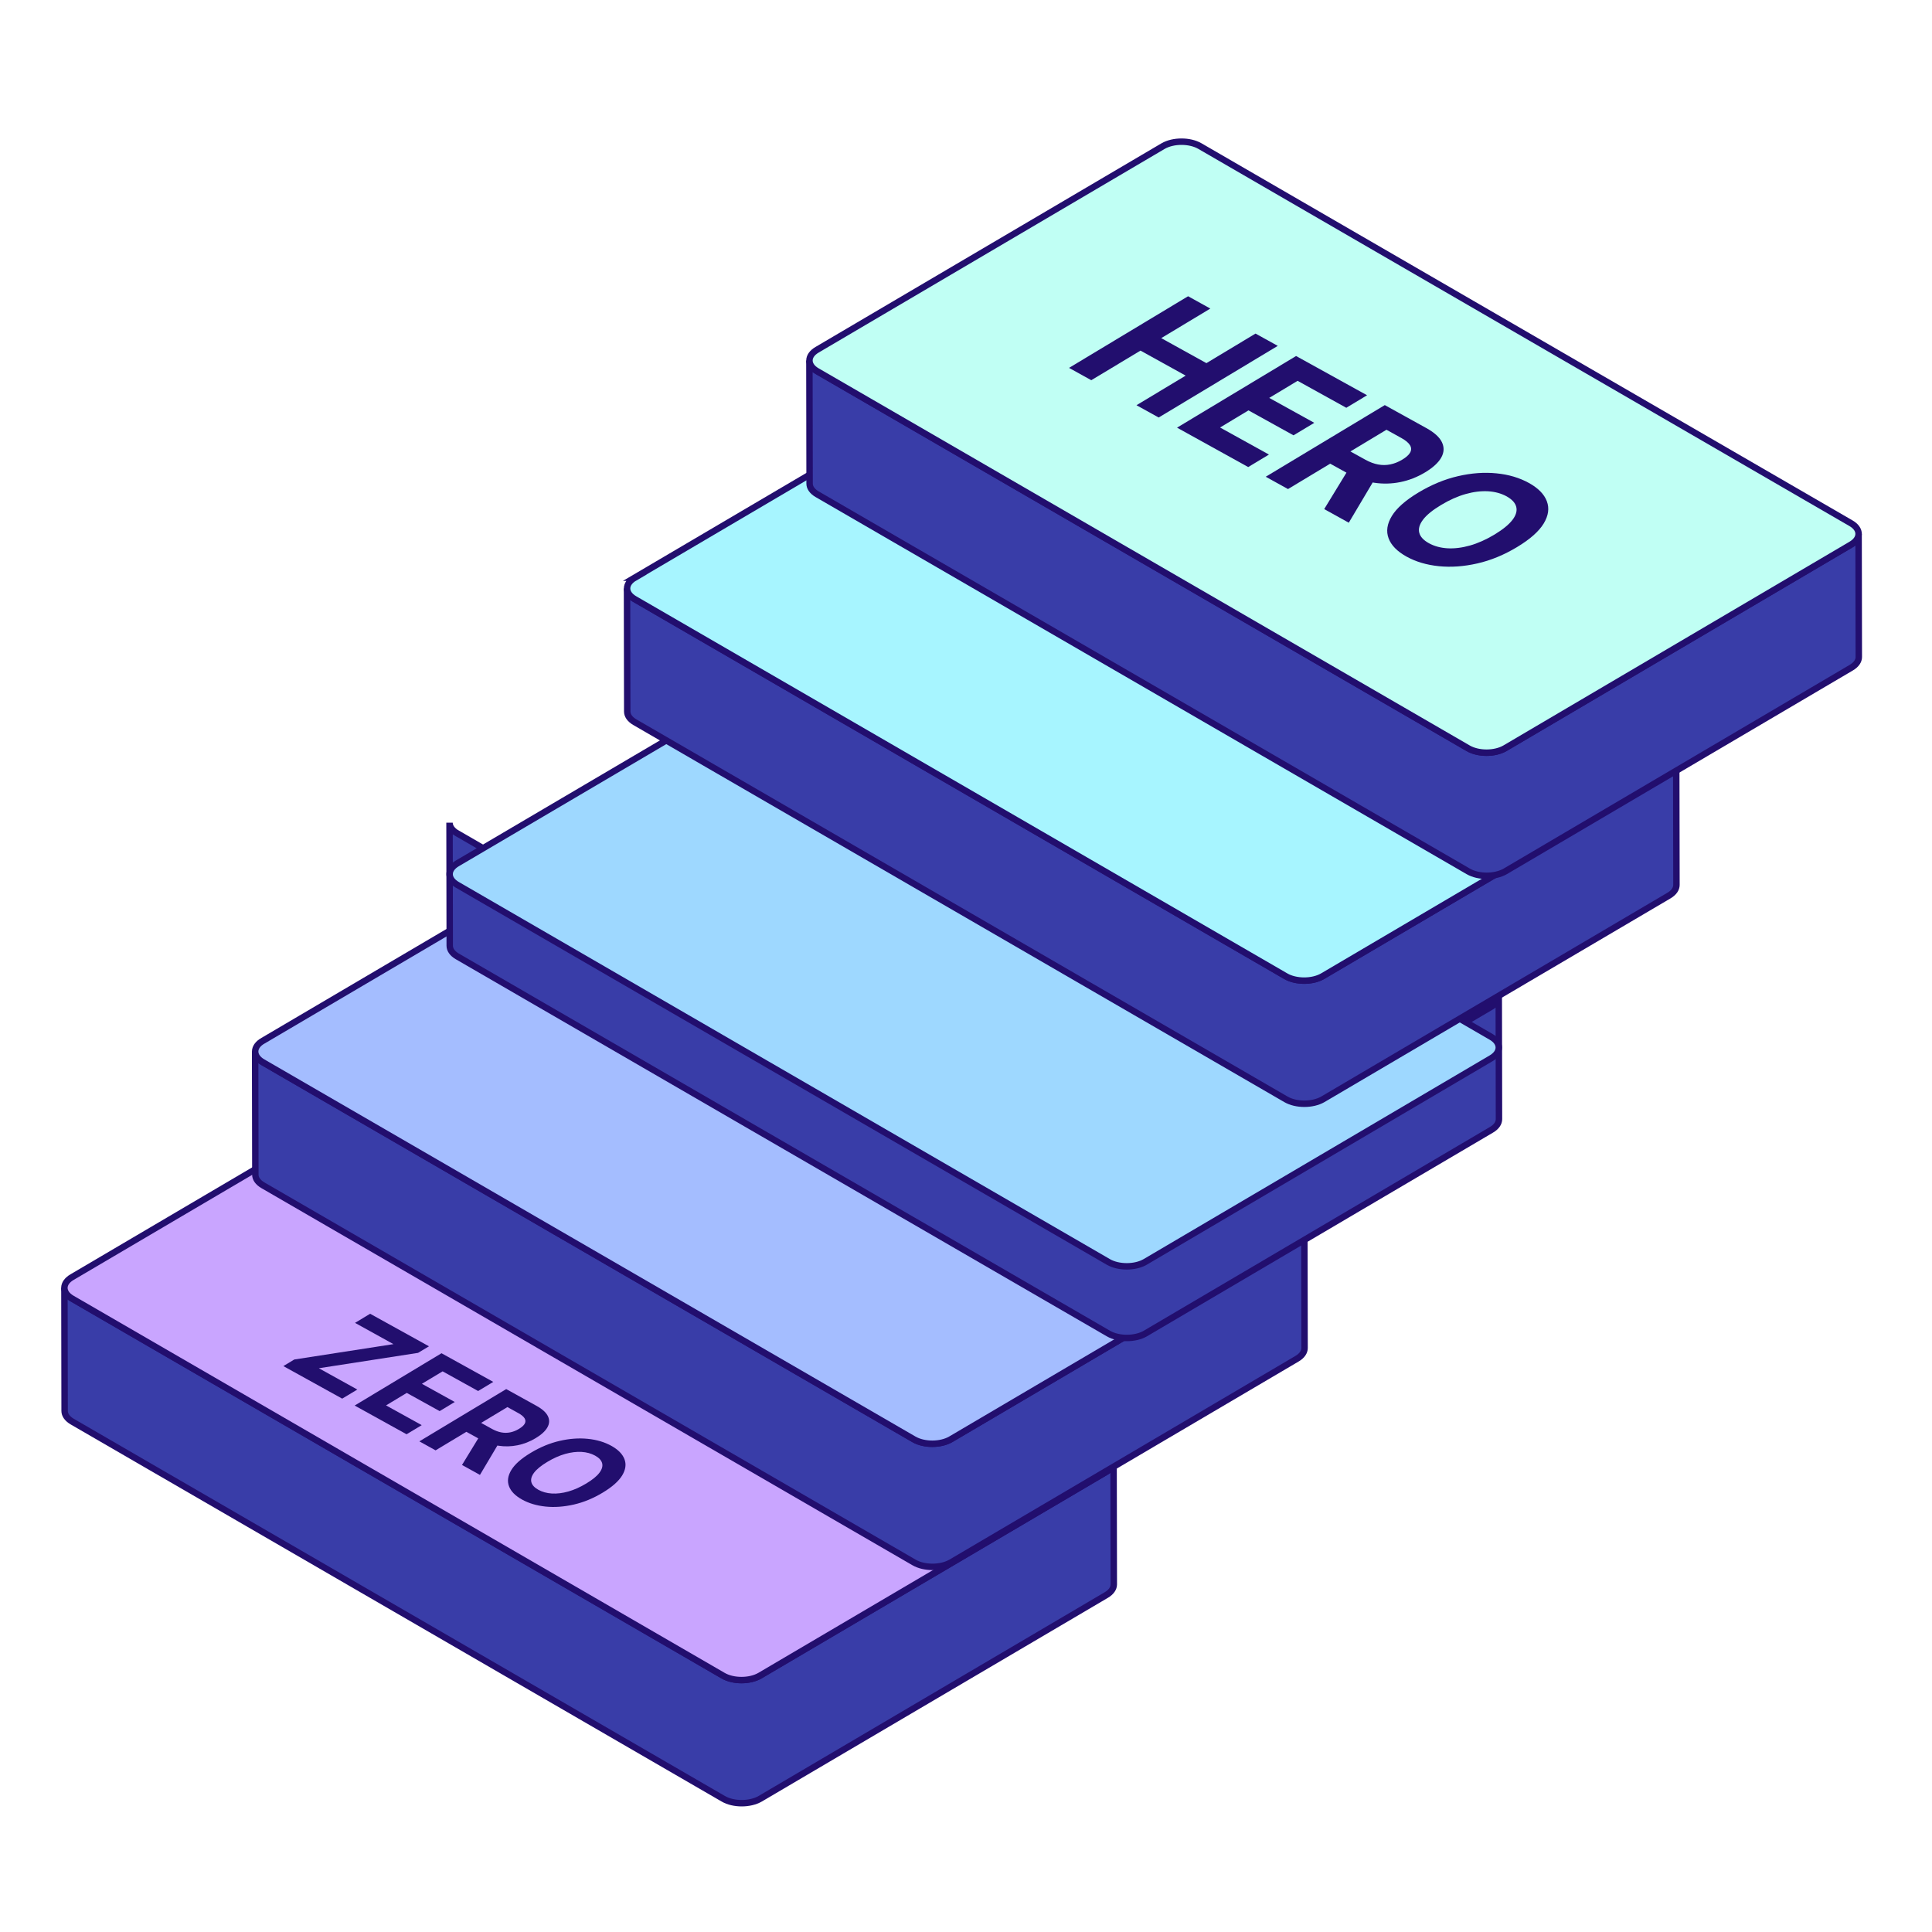 <svg width="150" height="150" viewBox="0 0 150 150" fill="none" xmlns="http://www.w3.org/2000/svg">
<path d="M5.59 100.816L56.14 130.097C56.93 130.557 58.213 130.557 59.006 130.097L85.861 114.289C86.26 114.058 86.461 113.755 86.458 113.452L86.475 123.011C86.475 123.314 86.277 123.616 85.875 123.848L59.022 139.655C58.227 140.115 56.944 140.115 56.154 139.655L5.606 110.372C5.215 110.143 5.017 109.846 5.017 109.549L5.001 99.99C5.001 100.288 5.199 100.588 5.59 100.816Z" fill="#393DA8" stroke="#220E6E" stroke-width="0.5"/>
<path d="M5.598 99.153C4.805 99.613 4.8 100.357 5.587 100.816L56.137 130.097C56.927 130.557 58.21 130.557 59.003 130.097L85.858 114.289C86.651 113.83 86.656 113.086 85.866 112.629L35.316 83.349C34.526 82.892 33.243 82.892 32.451 83.349L5.598 99.153Z" fill="#C9A5FF" stroke="#220E6E" stroke-width="0.5"/>
<path d="M20.401 82.468L70.951 111.748C71.741 112.208 73.024 112.208 73.817 111.748L100.672 95.941C101.071 95.71 101.272 95.407 101.269 95.104L101.286 104.662C101.286 104.965 101.088 105.268 100.686 105.499L73.833 121.307C73.037 121.766 71.755 121.766 70.965 121.307L20.415 92.026C20.021 91.797 19.825 91.5 19.825 91.203L19.809 81.644C19.809 81.942 20.007 82.242 20.398 82.47L20.401 82.468Z" fill="#393DA8" stroke="#220E6E" stroke-width="0.5"/>
<path d="M20.409 80.805C19.616 81.265 19.611 82.008 20.401 82.468L70.951 111.748C71.741 112.208 73.024 112.208 73.817 111.748L100.672 95.941C101.465 95.481 101.47 94.738 100.68 94.281L50.13 65C49.34 64.543 48.057 64.543 47.264 65L20.409 80.808V80.805Z" fill="#A4BDFF" stroke="#220E6E" stroke-width="0.5"/>
<path d="M35.495 64.696L86.045 93.977C86.835 94.436 88.118 94.436 88.911 93.977L115.766 78.169C116.166 77.938 116.366 77.635 116.364 77.332L116.38 86.89C116.38 87.193 116.182 87.496 115.78 87.727L88.925 103.535C88.129 103.995 86.846 103.995 86.056 103.535L35.506 74.254C35.113 74.026 34.917 73.728 34.917 73.431L34.901 63.873C34.901 64.173 35.099 64.47 35.49 64.699L35.495 64.696Z" fill="#393DA8" stroke="#220E6E" stroke-width="0.5"/>
<g filter="url(#filter0_d_30_1458)">
<path d="M35.507 63.033C34.714 63.493 34.708 64.236 35.498 64.693L86.048 93.974C86.838 94.433 88.121 94.433 88.914 93.974L115.77 78.166C116.562 77.706 116.568 76.963 115.778 76.506L65.228 47.225C64.438 46.766 63.155 46.766 62.362 47.225L35.507 63.033Z" fill="#9ED8FF"/>
<path d="M35.507 63.033C34.714 63.493 34.708 64.236 35.498 64.693L86.048 93.974C86.838 94.433 88.121 94.433 88.914 93.974L115.77 78.166C116.562 77.706 116.568 76.963 115.778 76.506L65.228 47.225C64.438 46.766 63.155 46.766 62.362 47.225L35.507 63.033Z" stroke="#220E6E" stroke-width="0.5"/>
</g>
<path d="M49.274 46.511L99.824 75.792C100.614 76.252 101.897 76.252 102.69 75.792L129.545 59.984C129.944 59.753 130.145 59.45 130.142 59.147L130.159 68.706C130.159 69.008 129.961 69.311 129.559 69.543L102.706 85.35C101.911 85.81 100.628 85.81 99.838 85.35L49.288 56.07C48.894 55.841 48.699 55.544 48.699 55.246L48.682 45.688C48.682 45.988 48.88 46.285 49.271 46.514L49.274 46.511Z" fill="#393DA8" stroke="#220E6E" stroke-width="0.5"/>
<path d="M49.285 44.851C48.492 45.311 48.487 46.054 49.274 46.511L99.824 75.792C100.614 76.251 101.897 76.251 102.69 75.792L129.545 59.984C130.338 59.525 130.344 58.781 129.553 58.324L79.003 29.044C78.213 28.584 76.93 28.584 76.135 29.044L49.28 44.851H49.285Z" fill="#A7F5FF" stroke="#220E6E" stroke-width="0.5"/>
<path d="M63.432 28.815L113.982 58.096C114.773 58.556 116.055 58.556 116.848 58.096L143.704 42.288C144.103 42.057 144.304 41.754 144.301 41.451L144.317 51.01C144.317 51.312 144.119 51.615 143.717 51.846L116.865 67.654C116.069 68.111 114.786 68.111 113.996 67.654L63.446 38.373C63.053 38.145 62.857 37.848 62.857 37.55L62.841 27.992C62.841 28.289 63.039 28.59 63.43 28.818L63.432 28.815Z" fill="#393DA8" stroke="#220E6E" stroke-width="0.5"/>
<path d="M63.444 27.152C62.651 27.612 62.646 28.355 63.433 28.812L113.983 58.093C114.773 58.553 116.056 58.553 116.849 58.093L143.704 42.285C144.497 41.826 144.502 41.082 143.712 40.625L93.165 11.345C92.375 10.885 91.092 10.885 90.299 11.345L63.444 27.152Z" fill="#C0FFF4" stroke="#220E6E" stroke-width="0.5"/>
<path d="M24.756 106.23L32.459 105.036L33.306 104.527L28.738 102L27.564 102.707L30.547 104.358L22.846 105.552L22 106.063L26.568 108.59L27.742 107.883L24.756 106.23Z" fill="#220E6E"/>
<path d="M29.972 109.115L31.582 108.145L34.134 109.558L35.308 108.85L32.757 107.438L34.365 106.471L37.122 107.998L38.298 107.29L34.279 105.065L27.535 109.126L31.565 111.356L32.742 110.648L29.972 109.115Z" fill="#220E6E"/>
<path d="M40.18 112.21C40.674 112.111 41.143 111.926 41.59 111.657C42.035 111.389 42.339 111.109 42.502 110.818C42.666 110.525 42.676 110.238 42.54 109.952C42.401 109.666 42.108 109.399 41.656 109.15L39.303 107.848L32.559 111.906L33.819 112.605L36.21 111.166L37.131 111.675L35.87 113.74L37.263 114.511L38.618 112.23C38.644 112.235 38.673 112.244 38.699 112.246C39.193 112.321 39.687 112.31 40.18 112.21ZM39.398 109.245L40.248 109.716C40.491 109.851 40.652 109.985 40.733 110.124C40.812 110.26 40.815 110.397 40.74 110.534C40.665 110.67 40.515 110.805 40.29 110.939C40.068 111.074 39.843 111.162 39.616 111.208C39.387 111.254 39.158 111.256 38.924 111.212C38.691 111.168 38.453 111.08 38.212 110.948L37.355 110.474L39.398 109.245Z" fill="#220E6E"/>
<path d="M48.483 113.288C48.33 112.891 47.993 112.548 47.467 112.255C46.936 111.961 46.325 111.779 45.633 111.71C44.942 111.64 44.215 111.693 43.454 111.869C42.694 112.043 41.945 112.354 41.209 112.797C40.475 113.237 39.973 113.682 39.702 114.127C39.431 114.572 39.369 114.996 39.519 115.392C39.667 115.789 40.008 116.135 40.537 116.428C41.064 116.719 41.674 116.899 42.366 116.97C43.058 117.04 43.787 116.987 44.55 116.813C45.312 116.639 46.059 116.331 46.795 115.888C47.531 115.445 48.033 115 48.304 114.555C48.575 114.108 48.635 113.687 48.483 113.29V113.288ZM46.535 114.35C46.332 114.617 45.993 114.892 45.517 115.178C45.041 115.465 44.576 115.672 44.124 115.8C43.672 115.928 43.247 115.978 42.851 115.956C42.454 115.932 42.104 115.835 41.8 115.668C41.496 115.498 41.313 115.302 41.255 115.073C41.198 114.846 41.269 114.599 41.471 114.332C41.674 114.066 42.013 113.79 42.489 113.504C42.965 113.217 43.43 113.01 43.882 112.882C44.334 112.755 44.759 112.704 45.155 112.726C45.552 112.75 45.902 112.847 46.206 113.015C46.511 113.184 46.693 113.383 46.751 113.61C46.808 113.837 46.737 114.083 46.535 114.35Z" fill="#220E6E"/>
<path d="M97.479 25.899L93.665 28.194L90.159 26.252L93.97 23.957L92.243 23L83 28.562L84.727 29.519L88.547 27.221L92.056 29.163L88.236 31.461L89.96 32.415L99.206 26.853L97.479 25.899Z" fill="#220E6E"/>
<path d="M94.725 33.191L96.932 31.862L100.429 33.798L102.041 32.828L98.544 30.893L100.746 29.567L104.526 31.66L106.139 30.688L100.628 27.641L91.385 33.203L96.911 36.262L98.52 35.292L94.725 33.191Z" fill="#220E6E"/>
<path d="M108.717 37.43C109.394 37.294 110.037 37.041 110.65 36.672C111.26 36.304 111.676 35.921 111.9 35.522C112.123 35.12 112.138 34.728 111.951 34.335C111.764 33.943 111.359 33.577 110.74 33.236L107.515 31.452L98.273 37.014L100 37.971L103.276 35.999L104.538 36.697L102.811 39.526L104.719 40.583L106.576 37.458C106.613 37.464 106.652 37.476 106.688 37.479C107.364 37.581 108.041 37.566 108.717 37.43ZM107.645 33.366L108.811 34.012C109.143 34.196 109.363 34.384 109.475 34.571C109.584 34.758 109.587 34.945 109.484 35.133C109.382 35.32 109.176 35.504 108.868 35.688C108.563 35.872 108.255 35.993 107.944 36.056C107.633 36.12 107.316 36.123 106.996 36.062C106.676 36.002 106.35 35.881 106.021 35.7L104.846 35.051L107.645 33.366Z" fill="#220E6E"/>
<path d="M120.095 38.91C119.886 38.366 119.424 37.895 118.703 37.497C117.975 37.095 117.139 36.844 116.191 36.751C115.242 36.654 114.246 36.727 113.204 36.968C112.162 37.207 111.136 37.633 110.127 38.239C109.122 38.843 108.433 39.453 108.062 40.063C107.691 40.673 107.606 41.253 107.811 41.797C108.014 42.34 108.482 42.814 109.206 43.216C109.928 43.614 110.761 43.862 111.713 43.959C112.664 44.055 113.66 43.983 114.705 43.744C115.75 43.506 116.773 43.083 117.782 42.476C118.79 41.869 119.479 41.259 119.85 40.649C120.222 40.036 120.303 39.459 120.095 38.916V38.91ZM117.426 40.365C117.148 40.731 116.683 41.108 116.031 41.504C115.378 41.896 114.741 42.18 114.122 42.355C113.503 42.53 112.92 42.6 112.377 42.569C111.833 42.536 111.353 42.403 110.937 42.174C110.52 41.941 110.269 41.673 110.191 41.359C110.112 41.048 110.209 40.709 110.487 40.344C110.764 39.979 111.229 39.601 111.882 39.209C112.534 38.816 113.171 38.532 113.79 38.357C114.409 38.182 114.992 38.113 115.535 38.143C116.079 38.176 116.559 38.309 116.976 38.538C117.392 38.771 117.643 39.043 117.721 39.354C117.8 39.665 117.703 40.003 117.426 40.368V40.365Z" fill="#220E6E"/>
<defs>
<filter id="filter0_d_30_1458" x="30.659" y="46.631" width="89.958" height="55.938" filterUnits="userSpaceOnUse" color-interpolation-filters="sRGB">
<feFlood flood-opacity="0" result="BackgroundImageFix"/>
<feColorMatrix in="SourceAlpha" type="matrix" values="0 0 0 0 0 0 0 0 0 0 0 0 0 0 0 0 0 0 127 0" result="hardAlpha"/>
<feOffset dy="4"/>
<feGaussianBlur stdDeviation="2"/>
<feComposite in2="hardAlpha" operator="out"/>
<feColorMatrix type="matrix" values="0 0 0 0 0 0 0 0 0 0 0 0 0 0 0 0 0 0 0.25 0"/>
<feBlend mode="normal" in2="BackgroundImageFix" result="effect1_dropShadow_30_1458"/>
<feBlend mode="normal" in="SourceGraphic" in2="effect1_dropShadow_30_1458" result="shape"/>
</filter>
</defs>
</svg>
